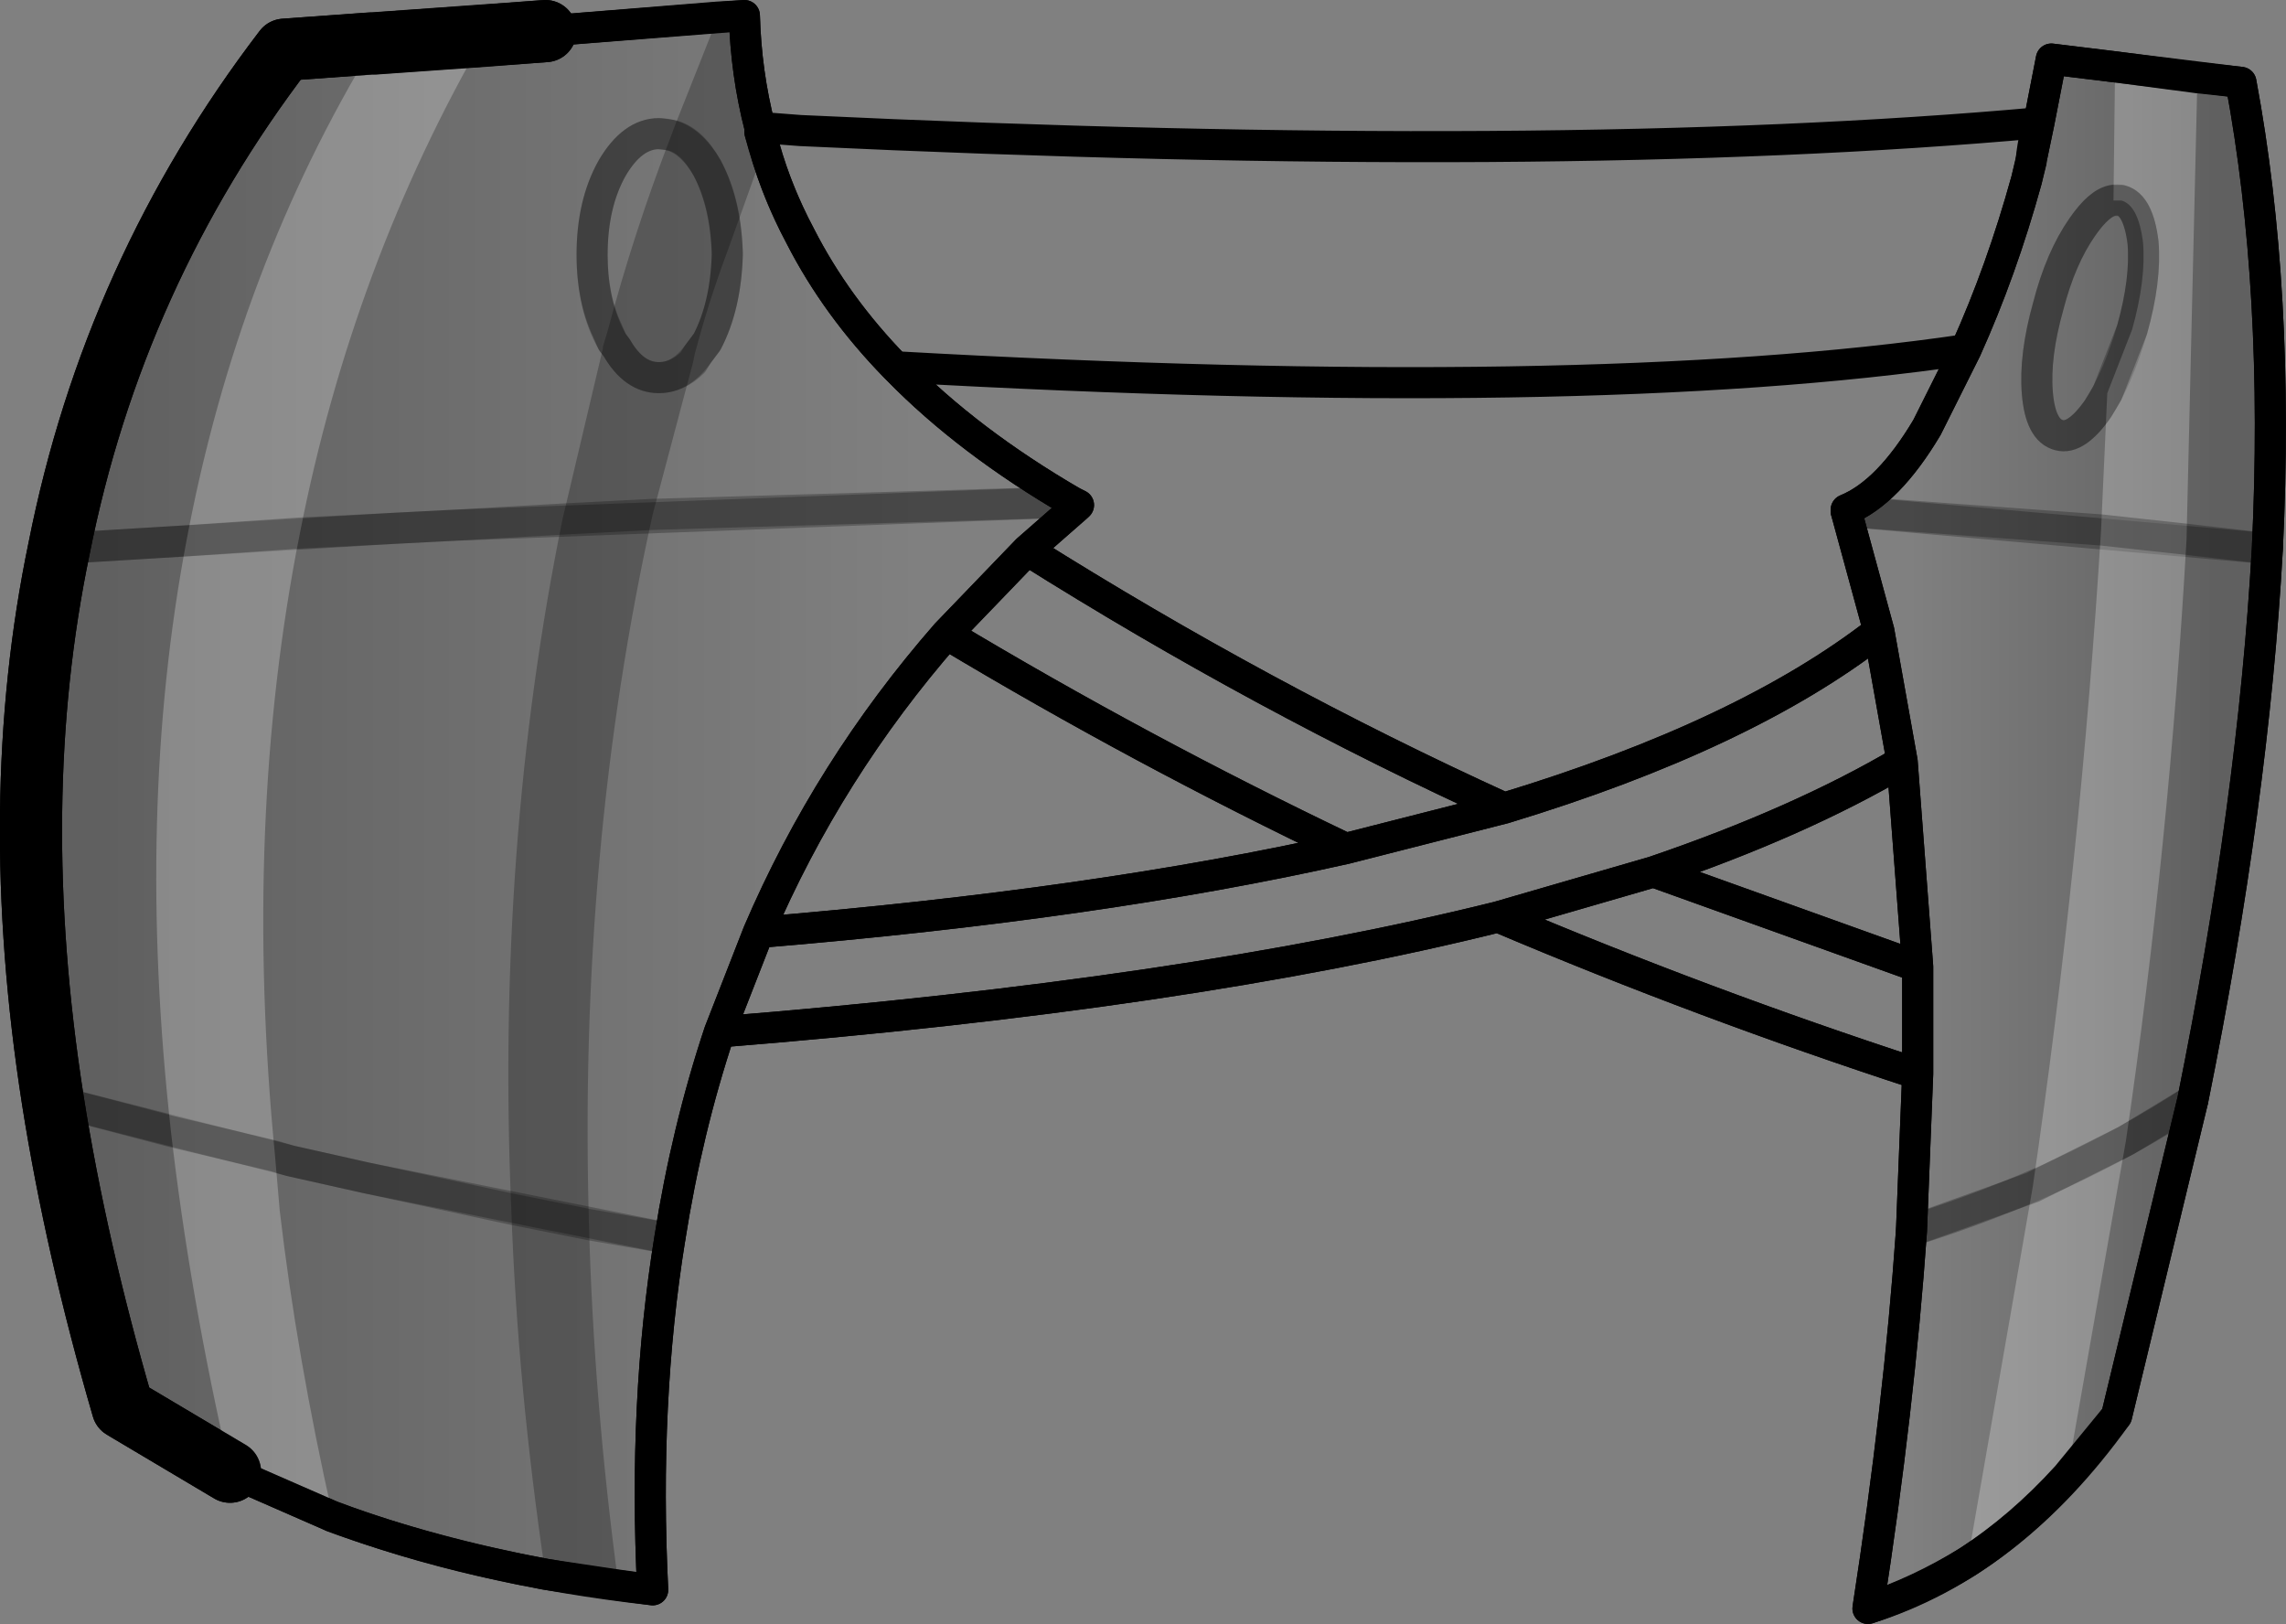 <?xml version="1.0" encoding="UTF-8" standalone="no"?>
<svg xmlns:xlink="http://www.w3.org/1999/xlink" height="52.25px" width="73.55px" xmlns="http://www.w3.org/2000/svg">
  <rect width="100%" height="100%" fill="#808080" stroke="none"/>
  <g transform="matrix(1.0, 0.0, 0.0, 1.0, -173.1, -224.05)">
    <path d="M232.5 240.5 L232.5 240.45 Q233.85 239.9 235.1 237.8 L236.35 235.3 Q237.5 232.75 238.3 229.85 L238.45 229.2 238.7 228.0 239.1 225.95 245.2 226.7 Q246.45 233.4 246.05 241.7 L232.5 240.5 246.05 241.7 Q245.6 249.8 243.65 259.45 L241.2 269.6 Q237.8 274.35 233.2 275.8 234.2 269.35 234.6 263.65 L234.8 258.6 234.8 255.2 234.8 255.15 234.3 248.55 233.55 244.35 232.5 240.5 M242.05 231.85 Q241.9 230.65 241.35 230.5 240.8 230.35 240.1 231.35 239.4 232.35 239.0 233.9 238.55 235.5 238.65 236.7 238.75 237.9 239.35 238.05 239.9 238.2 240.6 237.2 241.25 236.2 241.7 234.65 242.15 233.05 242.05 231.85 242.15 233.05 241.7 234.65 241.25 236.2 240.6 237.2 239.9 238.2 239.35 238.05 238.75 237.9 238.65 236.7 238.55 235.5 239.0 233.9 239.4 232.35 240.1 231.35 240.8 230.35 241.35 230.5 241.9 230.65 242.05 231.85 M234.6 263.65 Q239.7 262.05 243.65 259.45 239.7 262.05 234.6 263.65" fill="url(#gradient0)" fill-rule="evenodd" stroke="none"/>
    <path d="M196.25 257.25 Q195.2 260.4 194.65 263.9 193.8 269.15 194.1 275.2 188.3 274.55 183.7 272.8 L180.5 271.4 177.05 269.35 Q175.55 264.2 174.8 259.45 173.3 249.85 175.0 241.7 176.75 232.85 182.25 225.65 L190.65 225.05 197.05 224.55 Q197.1 226.4 197.55 228.15 L197.55 228.3 Q198.0 230.05 198.85 231.65 200.0 233.9 201.9 235.85 L202.0 235.95 Q204.25 238.25 207.6 240.2 L207.75 240.35 206.15 241.75 203.55 244.45 Q199.75 248.8 197.5 254.05 L196.25 257.25 M175.0 241.7 L185.75 241.05 187.7 240.95 207.6 240.2 187.7 240.95 185.75 241.05 175.0 241.7 M174.8 259.45 L182.45 261.4 184.9 261.95 194.65 263.9 184.9 261.95 182.45 261.4 174.8 259.45 M194.3 228.35 Q193.45 228.35 192.8 229.45 192.15 230.6 192.15 232.25 192.15 233.9 192.8 235.05 L192.95 235.25 Q193.5 236.2 194.3 236.2 195.0 236.2 195.55 235.45 L195.85 235.05 Q196.45 233.9 196.5 232.25 196.45 230.6 195.85 229.45 195.2 228.35 194.3 228.35 195.2 228.35 195.85 229.45 196.45 230.6 196.5 232.25 196.45 233.9 195.85 235.05 L195.55 235.45 Q195.0 236.2 194.3 236.2 193.5 236.2 192.95 235.25 L192.8 235.05 Q192.15 233.9 192.15 232.25 192.15 230.6 192.8 229.45 193.45 228.35 194.3 228.35" fill="url(#gradient1)" fill-rule="evenodd" stroke="none"/>
    <path d="M180.5 271.4 L177.05 269.35 Q175.55 264.2 174.8 259.45 173.3 249.85 175.0 241.7 176.75 232.85 182.25 225.65 L190.65 225.05" fill="none" stroke="#000000" stroke-linecap="round" stroke-linejoin="round" stroke-width="2.0"/>
    <path d="M232.5 240.5 L246.05 241.7 M207.6 240.2 L187.7 240.95 185.75 241.05 175.0 241.7 M242.05 231.85 Q242.15 233.05 241.7 234.65 241.25 236.2 240.6 237.2 239.9 238.2 239.35 238.05 238.75 237.9 238.65 236.7 238.55 235.5 239.0 233.9 239.4 232.35 240.1 231.35 240.8 230.35 241.35 230.5 241.9 230.65 242.05 231.85 M194.3 228.35 Q195.2 228.35 195.85 229.45 196.45 230.6 196.5 232.25 196.45 233.9 195.85 235.05 L195.55 235.45 Q195.0 236.2 194.3 236.2 193.5 236.2 192.95 235.25 L192.8 235.05 Q192.15 233.9 192.15 232.25 192.15 230.6 192.8 229.45 193.45 228.35 194.3 228.35 M194.65 263.9 L184.9 261.95 182.45 261.4 174.8 259.45 M243.65 259.45 Q239.7 262.05 234.6 263.65" fill="none" stroke="#000000" stroke-linecap="round" stroke-linejoin="round" stroke-opacity="0.251" stroke-width="1.0"/>
    <path d="M246.05 241.7 Q246.45 233.4 245.2 226.7 L239.1 225.95 238.7 228.0 238.45 229.2 238.3 229.85 Q237.5 232.75 236.35 235.3 L235.1 237.8 Q233.85 239.9 232.5 240.45 L232.5 240.5 233.55 244.35 Q229.25 247.7 221.5 250.05 213.7 246.5 206.15 241.75 L207.75 240.35 207.8 240.3 207.6 240.2 Q204.25 238.25 202.0 235.95 L201.9 235.85 Q200.0 233.9 198.85 231.65 198.0 230.05 197.55 228.3 L197.55 228.15 Q197.1 226.4 197.05 224.55 L190.65 225.05 M246.05 241.7 Q245.6 249.8 243.65 259.45 L241.2 269.6 Q237.8 274.35 233.2 275.8 234.2 269.35 234.6 263.65 L234.8 258.6 Q227.9 256.35 221.3 253.55 211.25 256.05 196.25 257.25 195.2 260.4 194.65 263.9 193.8 269.15 194.1 275.2 188.3 274.55 183.7 272.8 L180.5 271.4 M196.25 257.25 L197.5 254.05 Q199.75 248.8 203.55 244.45 L206.15 241.75 M221.3 253.55 L226.3 252.1 Q231.0 250.5 234.3 248.55 L233.55 244.35 M234.8 258.6 L234.8 255.2 234.8 255.15 226.3 252.1 M234.8 255.15 L234.3 248.55 M203.55 244.45 Q209.8 248.2 216.4 251.35 L221.5 250.05 M197.5 254.05 Q208.4 253.15 216.4 251.35" fill="none" stroke="#000000" stroke-linecap="round" stroke-linejoin="round" stroke-width="1.0"/>
    <path d="M243.8 226.55 L243.45 241.4 240.7 241.1 243.45 241.4 Q242.9 251.2 241.5 260.75 L238.5 262.25 241.5 260.75 239.6 271.55 Q238.1 273.2 236.4 274.3 L238.5 262.25 Q240.05 251.65 240.7 241.1 L240.9 236.7 241.7 234.65 Q242.15 233.05 242.05 231.85 241.9 230.65 241.35 230.5 L241.1 230.5 241.15 226.2 243.8 226.55 M183.7 272.8 L180.5 271.4 180.5 271.35 Q179.2 265.7 178.6 260.45 177.45 250.15 179.1 241.45 180.75 232.65 185.15 225.45 L188.7 225.2 Q184.45 232.55 182.75 241.2 L179.1 241.45 182.75 241.2 Q180.9 250.5 181.95 261.25 L178.6 260.45 181.95 261.25 182.1 263.0 Q182.65 267.7 183.8 272.8 L183.7 272.8" fill="#ffffff" fill-opacity="0.251" fill-rule="evenodd" stroke="none"/>
    <path d="M193.0 275.05 L190.65 274.7 Q189.75 268.65 189.55 262.95 189.05 251.3 191.2 240.75 L192.5 235.25 192.5 235.2 192.65 234.7 Q193.5 231.5 194.7 228.4 L194.85 228.0 196.2 224.6 197.05 224.55 Q197.1 226.4 197.55 228.15 L197.55 228.3 197.7 228.8 196.5 232.15 Q196.45 230.55 195.85 229.45 195.35 228.55 194.7 228.4 195.35 228.55 195.85 229.45 196.45 230.55 196.5 232.15 195.9 233.75 195.45 235.45 L195.4 235.7 194.1 240.6 191.2 240.75 194.1 240.6 Q191.7 251.4 192.05 263.45 192.2 269.1 193.0 275.05 M195.4 235.7 Q194.9 236.2 194.3 236.2 193.5 236.2 192.95 235.25 L192.8 235.05 192.65 234.7 192.8 235.05 192.95 235.25 Q193.5 236.2 194.3 236.2 194.9 236.2 195.4 235.7 M192.05 263.45 L189.55 262.95 192.05 263.45" fill="#000000" fill-opacity="0.251" fill-rule="evenodd" stroke="none"/>
    <path d="M180.5 271.4 L177.05 269.35 Q175.55 264.2 174.8 259.45 173.3 249.85 175.0 241.7 176.75 232.85 182.25 225.65 L185.0 225.45 M185.15 225.45 L188.7 225.2 190.65 225.05" fill="none" stroke="#000000" stroke-linecap="round" stroke-linejoin="round" stroke-width="2.0"/>
    <path d="M243.45 241.4 L246.05 241.7 M240.9 236.7 L241.7 234.65 Q242.15 233.05 242.05 231.85 241.9 230.65 241.35 230.5 L241.1 230.5 Q240.65 230.55 240.1 231.35 239.4 232.35 239.0 233.9 238.55 235.5 238.65 236.7 238.75 237.9 239.35 238.05 239.9 238.2 240.6 237.2 L240.9 236.7 M240.7 241.1 L243.45 241.4 M241.5 260.75 L243.65 259.45 M240.7 241.1 L232.5 240.5 M179.1 241.45 L175.0 241.7 M194.7 228.4 L194.3 228.35 Q193.45 228.35 192.8 229.45 192.15 230.6 192.15 232.25 192.15 233.65 192.65 234.7 L192.8 235.05 192.95 235.25 Q193.5 236.2 194.3 236.2 194.9 236.2 195.4 235.7 L195.55 235.45 195.85 235.05 Q196.45 233.9 196.5 232.25 L196.5 232.15 Q196.45 230.55 195.85 229.45 195.35 228.55 194.7 228.4 M194.1 240.6 L207.6 240.2 M191.2 240.75 L187.7 240.95 185.75 241.05 182.75 241.2 179.1 241.45 M181.95 261.25 L182.45 261.4 184.9 261.95 189.55 262.95 192.05 263.45 194.65 263.9 M194.1 240.6 L191.2 240.75 M178.6 260.45 L181.95 261.25 M178.6 260.45 L174.8 259.45 M238.5 262.25 L241.5 260.75 M234.6 263.65 L238.5 262.25" fill="none" stroke="#000000" stroke-linecap="round" stroke-linejoin="round" stroke-opacity="0.251" stroke-width="1.0"/>
    <path d="M246.05 241.7 Q246.45 233.4 245.2 226.7 L243.8 226.55 241.15 226.2 239.1 225.95 238.7 228.0 Q238.5 228.6 238.45 229.25 L238.45 229.2 238.7 228.0 Q223.2 229.4 198.85 228.25 L197.55 228.15 Q197.1 226.4 197.05 224.55 L196.2 224.6 190.65 225.05 M246.05 241.7 Q245.6 249.8 243.65 259.45 L241.2 269.6 239.6 271.55 Q238.1 273.2 236.4 274.3 234.85 275.25 233.2 275.8 234.2 269.35 234.6 263.65 L234.8 258.6 Q227.9 256.35 221.3 253.55 211.25 256.05 196.25 257.25 195.2 260.4 194.65 263.9 193.8 269.15 194.1 275.2 L193.0 275.05 190.65 274.7 Q186.95 274.0 183.8 272.85 L183.7 272.8 180.5 271.4 M185.0 225.45 L185.15 225.45 M203.55 244.45 Q209.8 248.2 216.4 251.35 L221.5 250.05 Q213.7 246.5 206.15 241.75 L203.55 244.45 Q199.75 248.8 197.5 254.05 208.4 253.15 216.4 251.35 M221.5 250.05 Q229.25 247.7 233.55 244.35 L232.5 240.5 232.5 240.45 Q233.85 239.9 235.1 237.8 L236.35 235.3 Q224.15 237.1 201.9 235.85 L202.0 235.95 Q204.25 238.25 207.6 240.2 L207.8 240.3 206.15 241.75 M236.35 235.3 Q237.5 232.75 238.3 229.85 L238.45 229.25 M197.7 228.8 L197.55 228.3 197.55 228.15 M197.7 228.8 Q198.1 230.25 198.85 231.65 200.0 233.9 201.9 235.85 M197.5 254.05 L196.25 257.25 M233.55 244.35 L234.3 248.55 234.8 255.15 234.8 255.2 234.8 258.6 M234.3 248.55 Q231.0 250.5 226.3 252.1 L234.8 255.15 M221.3 253.55 L226.3 252.1" fill="none" stroke="#000000" stroke-linecap="round" stroke-linejoin="round" stroke-width="1.0"/>
  </g>
  <defs>
    <linearGradient gradientTransform="matrix(0.006, 0.0, 0.0, 0.014, 239.5, 252.05)" gradientUnits="userSpaceOnUse" id="gradient0" spreadMethod="pad" x1="-819.2" x2="819.2">
      <stop offset="0.0" stop-color="#000000" stop-opacity="0.0"/>
      <stop offset="1.0" stop-color="#000000" stop-opacity="0.251"/>
    </linearGradient>
    <linearGradient gradientTransform="matrix(-0.016, 0.0, 0.0, -0.015, 189.4, 252.05)" gradientUnits="userSpaceOnUse" id="gradient1" spreadMethod="pad" x1="-819.2" x2="819.2">
      <stop offset="0.0" stop-color="#000000" stop-opacity="0.0"/>
      <stop offset="1.0" stop-color="#000000" stop-opacity="0.251"/>
    </linearGradient>
  </defs>
</svg>
